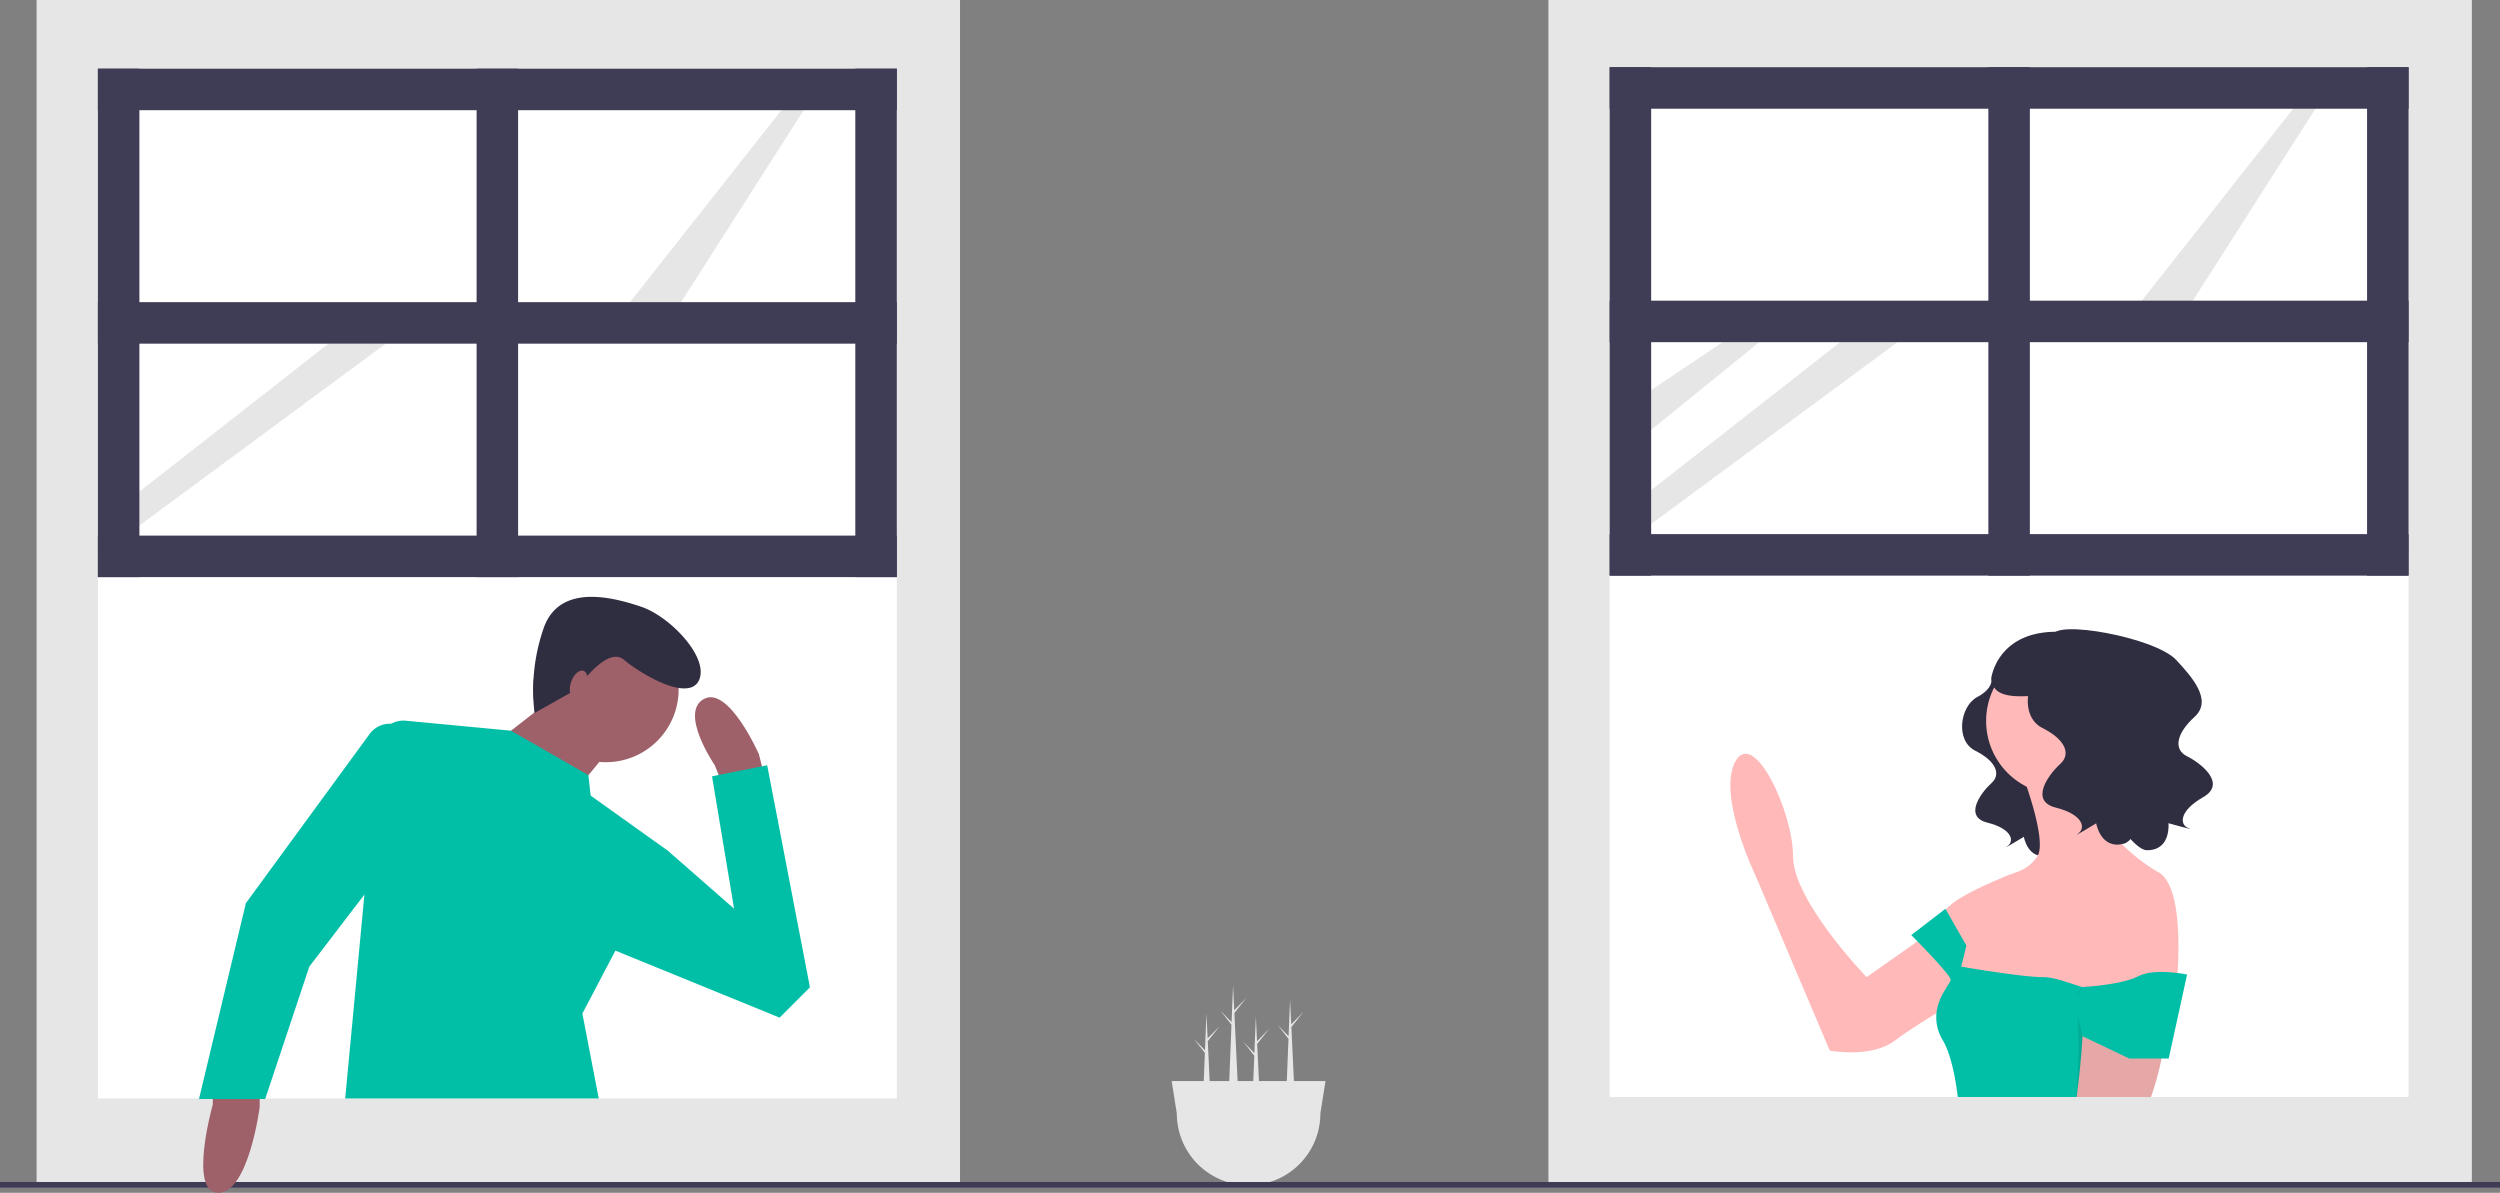 <svg id="f0b4e0b4-8ccd-46fa-8baa-3b2354185db9" data-name="Layer 1" xmlns="http://www.w3.org/2000/svg" width="888" height="423.679" viewBox="0 0 888 423.679"><rect x="0" y="0" width="888" height="423.679" fill="#808080" stroke="none"/><polygon points="442.753 354.387 438.401 358.848 437.98 350 437.459 363.064 433.449 358.952 437.423 363.966 436.107 397 440.216 397 438.447 359.819 442.753 354.387" fill="#e6e6e6"/><polygon points="450.852 365.387 446.5 369.848 446.079 361 445.558 374.064 441.547 369.952 445.522 374.966 444.206 408 448.314 408 446.546 370.819 450.852 365.387" fill="#e6e6e6"/><polygon points="463 359.387 458.648 363.848 458.227 355 457.706 368.064 453.695 363.952 457.67 368.966 456.354 402 460.462 402 458.694 364.819 463 359.387" fill="#e6e6e6"/><polygon points="433.305 364.387 428.952 368.848 428.531 360 428.011 373.064 424 368.952 427.975 373.966 426.658 407 430.767 407 428.998 369.819 433.305 364.387" fill="#e6e6e6"/><rect x="13" width="328" height="420" fill="#e6e6e6"/><rect x="34.772" y="25.326" width="283.775" height="179.663" fill="#fff"/><rect x="34.77" y="197.62" width="283.78" height="192.56" fill="#fff"/><rect x="169.289" y="24.404" width="14.742" height="180.584" fill="#3f3d56"/><rect x="303.805" y="24.404" width="14.742" height="180.584" fill="#3f3d56"/><rect x="34.772" y="190.247" width="283.775" height="14.742" fill="#3f3d56"/><polygon points="74.876 122.067 49.514 139.115 49.514 153.219 87.935 122.067 74.876 122.067" fill="#fff"/><polygon points="116.663 122.067 49.514 174.634 49.514 186.649 137.034 122.067 116.663 122.067" fill="#e6e6e6"/><rect x="34.772" y="24.404" width="14.742" height="180.584" fill="#3f3d56"/><polygon points="277.543 39.146 220.884 111.011 238.39 112.853 287.221 36.382 277.543 39.146" fill="#e6e6e6"/><rect x="34.772" y="24.404" width="283.775" height="14.742" fill="#3f3d56"/><rect x="34.772" y="107.326" width="283.775" height="14.742" fill="#3f3d56"/><rect x="550" width="328" height="420" fill="#e6e6e6"/><rect x="571.749" y="24.798" width="283.775" height="179.663" fill="#fff"/><rect x="571.75" y="197.09" width="283.77" height="192.56" fill="#fff"/><rect x="706.265" y="23.876" width="14.742" height="180.584" fill="#3f3d56"/><rect x="840.782" y="23.876" width="14.742" height="180.584" fill="#3f3d56"/><rect x="571.749" y="189.719" width="283.775" height="14.742" fill="#3f3d56"/><polygon points="611.853 121.539 586.49 138.588 586.49 152.691 624.911 121.539 611.853 121.539" fill="#e6e6e6"/><polygon points="653.64 121.539 586.49 174.106 586.49 186.121 674.011 121.539 653.64 121.539" fill="#e6e6e6"/><rect x="571.749" y="23.876" width="14.742" height="180.584" fill="#3f3d56"/><polygon points="814.52 38.618 757.861 110.483 775.366 112.325 824.198 35.854 814.52 38.618" fill="#e6e6e6"/><rect x="571.749" y="23.876" width="283.775" height="14.742" fill="#3f3d56"/><rect x="571.749" y="106.798" width="283.775" height="14.742" fill="#3f3d56"/><path d="M863.36,478.905s1.08,3.598-5.038,6.837-7.916,15.473-.72,19.071,9.356,8.276,5.757,11.515-10.075,11.875-1.439,14.034,9.716,6.477,7.197,8.276,5.757-3.239,5.757-3.239,1.439,8.636,8.996,6.477,28.787-43.181,17.992-48.938S863.36,478.905,863.36,478.905Z" transform="translate(-156 -238.161)" fill="#2f2e41"/><path d="M853.54,560.971,819.013,585.233s-26.128-27.061-26.128-42.925-13.997-45.724-20.529-33.593,7.465,41.059,7.465,41.059l26.128,61.588s14.93,2.799,23.329-3.733,31.727-19.596,31.727-19.596Z" transform="translate(-156 -238.161)" fill="#ffb9b9"/><circle cx="731.6" cy="256.09" r="26.128" fill="#ffb9b9"/><path d="M874.069,512.447s9.332,24.262,5.599,29.861-8.398,5.599-12.131,7.465c-1.866.933-21.462,8.398-21.462,13.997a22.269,22.269,0,0,0,2.799,10.265l2.799,15.864,23.329,14.93,30.794-3.733,23.329-13.064s3.733-34.527-6.532-40.126-22.396-18.663-21.462-23.329,1.866-15.864,1.866-15.864Z" transform="translate(-156 -238.161)" fill="#ffb9b9"/><path d="M923.53,583.371v.03l-.84,8.24-1.07,10.57-1.22,11.95-1.38,13.65H851.4c-.91-7.46-2.52-15.37-5.33-20.18a15.483,15.483,0,0,1-2.24-9.57c.63-6.25,5.04-10.61,5.04-11.89,0-1.4-7.86-9.61-11.79-13.64-1.32-1.35-2.2-2.23-2.2-2.23l12.13-9.33.17.29,1.7,2.98,5.59,9.79-1.86,7.47s2.89.5,6.91,1.14c6.95,1.09,17.29,2.59,22.01,2.59,4.38,0,9.73,2.25,14.15,3.54.14.04.27.08.4.12,2.78.78,5.16,1.14,6.66.24a2.323,2.323,0,0,0,.26-.17,11.02,11.02,0,0,1,2.52-1.27h.01a73.328,73.328,0,0,1,9.9-2.74c3.78-.83,7.1-1.41,7.91-1.55a.014.014,0,0,1,.02,0C923.47,583.381,923.53,583.371,923.53,583.371Z" transform="translate(-156 -238.161)" fill="#00bfa6"/><path d="M926.44,581.951c-.07.5-.13,1.01-.19,1.51-.29,2.2-.53,4.4-.74,6.6q-.87,8.76-1.05,17.57a36.689,36.689,0,0,1-.69,6.53,101.634,101.634,0,0,1-3.74,13.65H893.61c.7-5.2,1.64-13.2,2.1-21.58v-.01c.07-1.3.12-2.61.17-3.92a125.103,125.103,0,0,0-.18-13.21c-.01-.11-.01-.22-.02-.32-.05-.57-.1-1.12-.15-1.67-1.86-18.66,9.33-39.19,9.33-39.19,3.79,0,7.49,2.09,10.79,4.97A33.185,33.185,0,0,1,926.44,581.951Z" transform="translate(-156 -238.161)" fill="#ffb9b9"/><path d="M924.46,607.631a36.689,36.689,0,0,1-.69,6.53,101.634,101.634,0,0,1-3.74,13.65H893.41a189.552,189.552,0,0,0,.75-25.3c-.05-1.24-.12-2.5-.22-3.75v-.02q-.105-1.62-.27-3.24a10.216,10.216,0,0,1,.2-3.74v-.02a4.401,4.401,0,0,1,1.45-2.38,2.599,2.599,0,0,1,.38-.27,1.974,1.974,0,0,1,.38-.2,2.588,2.588,0,0,1,.38-.17,7.037,7.037,0,0,1,3.24-.28,14.931,14.931,0,0,1,3.04.69,43.505,43.505,0,0,1,12.19,6.86,44.321,44.321,0,0,1,6.69,6.22C923.38,604.291,924.46,606.211,924.46,607.631Z" transform="translate(-156 -238.161)" opacity="0.1" style="isolation:isolate"/><path d="M892.732,593.631l2.975,12.598,16.621,7.932h13.997l6.532-29.861s-11.533-2.439-17.431.647-19.748,3.824-19.748,3.824Z" transform="translate(-156 -238.161)" fill="#00bfa6"/><path d="M887.814,468.026s1.196,3.986-5.581,7.574-8.77,17.141-.797,21.127,10.364,9.168,6.378,12.756-11.162,13.155-1.595,15.546,10.763,7.175,7.973,9.168,6.378-3.588,6.378-3.588,1.595,9.567,9.966,7.175,16.723-45.869,7.392-57.066C909.251,470.308,887.814,468.026,887.814,468.026Z" transform="translate(-156 -238.161)" fill="#2f2e41"/><path d="M885.267,463.923c.002-5.84,36.3.571,43.791,8.725,5.187,5.647,13.067,14.142,6.464,20.13S928.014,504.402,932.82,506.782s14.295,9.658,5.727,14.541-8.43,9.812-5.205,10.978-7.109-1.735-7.109-1.735,1.044,9.643-7.662,9.597-33.683-47.892-27.716-61.191C896.402,466.606,885.267,463.923,885.267,463.923Z" transform="translate(-156 -238.161)" fill="#2f2e41"/><path d="M889.052,462.643c-23.365-1.407-25.71,16.181-25.71,16.181.162,10.178,16.325,5.219,20.814,6.736,5.416-3.896,15.856-11.268,23.322-16.529A35.312,35.312,0,0,0,889.052,462.643Z" transform="translate(-156 -238.161)" fill="#2f2e41"/><path d="M572.173,622.161l1.827,11.5a25.5,25.5,0,0,0,51,0l.013-.158,1.814-11.342Z" transform="translate(-156 -238.161)" fill="#e6e6e6"/><rect y="419.839" width="888" height="2" fill="#3f3d56"/><path d="M248.234,625.589v5.878s-3.919,30.372-14.696,30.372-1.959-31.352-1.959-31.352v-4.899Z" transform="translate(-156 -238.161)" fill="#9e616a"/><path d="M411.85,514.879l-1.959-4.899s-12.737-18.615-3.919-23.514,19.595,19.595,19.595,19.595l1.959,7.838Z" transform="translate(-156 -238.161)" fill="#9e616a"/><circle cx="215.191" cy="244.877" r="25.862" fill="#9e616a"/><polygon points="196.576 247.816 178.942 261.532 203.435 282.106 217.15 265.451 196.576 247.816" fill="#9e616a"/><path d="M368.67,628.341H278.61l6.83-72.43,5.07-53.79v-.01a8.815,8.815,0,0,1,9.62-7.95l37.37,3.54,27.5,15.81.8,7.25,27.44,19.59-18.65,35.48-11.73,22.33Z" transform="translate(-156 -238.161)" fill="#00bfa6"/><path d="M291.343,548.19l-25.473,33.311L250.194,628.528H226.68l16.656-69.561,43.964-60.115a8.855,8.855,0,0,1,10.135-3.086,8.047,8.047,0,0,0,1.745.497Z" transform="translate(-156 -238.161)" fill="#00bfa6"/><polygon points="215.681 336.482 276.915 361.465 287.691 350.689 272.506 271.819 252.911 275.739 260.749 322.766 237.236 302.192 229.397 300.232 215.681 336.482" fill="#00bfa6"/><path d="M345.868,491.414a67.353,67.353,0,0,1,3.367-30.499c5.738-15.402,24.031-10.76,34.449-7.267s24.221,18.103,20.63,26.078-20.637-2.1-26.718-7.237-16.703,10.463-16.703,10.463Z" transform="translate(-156 -238.161)" fill="#2f2e41"/><ellipse cx="361.548" cy="481.197" rx="5.06" ry="2.811" transform="translate(-370.217 418.428) rotate(-70.023)" fill="#9e616a"/></svg>